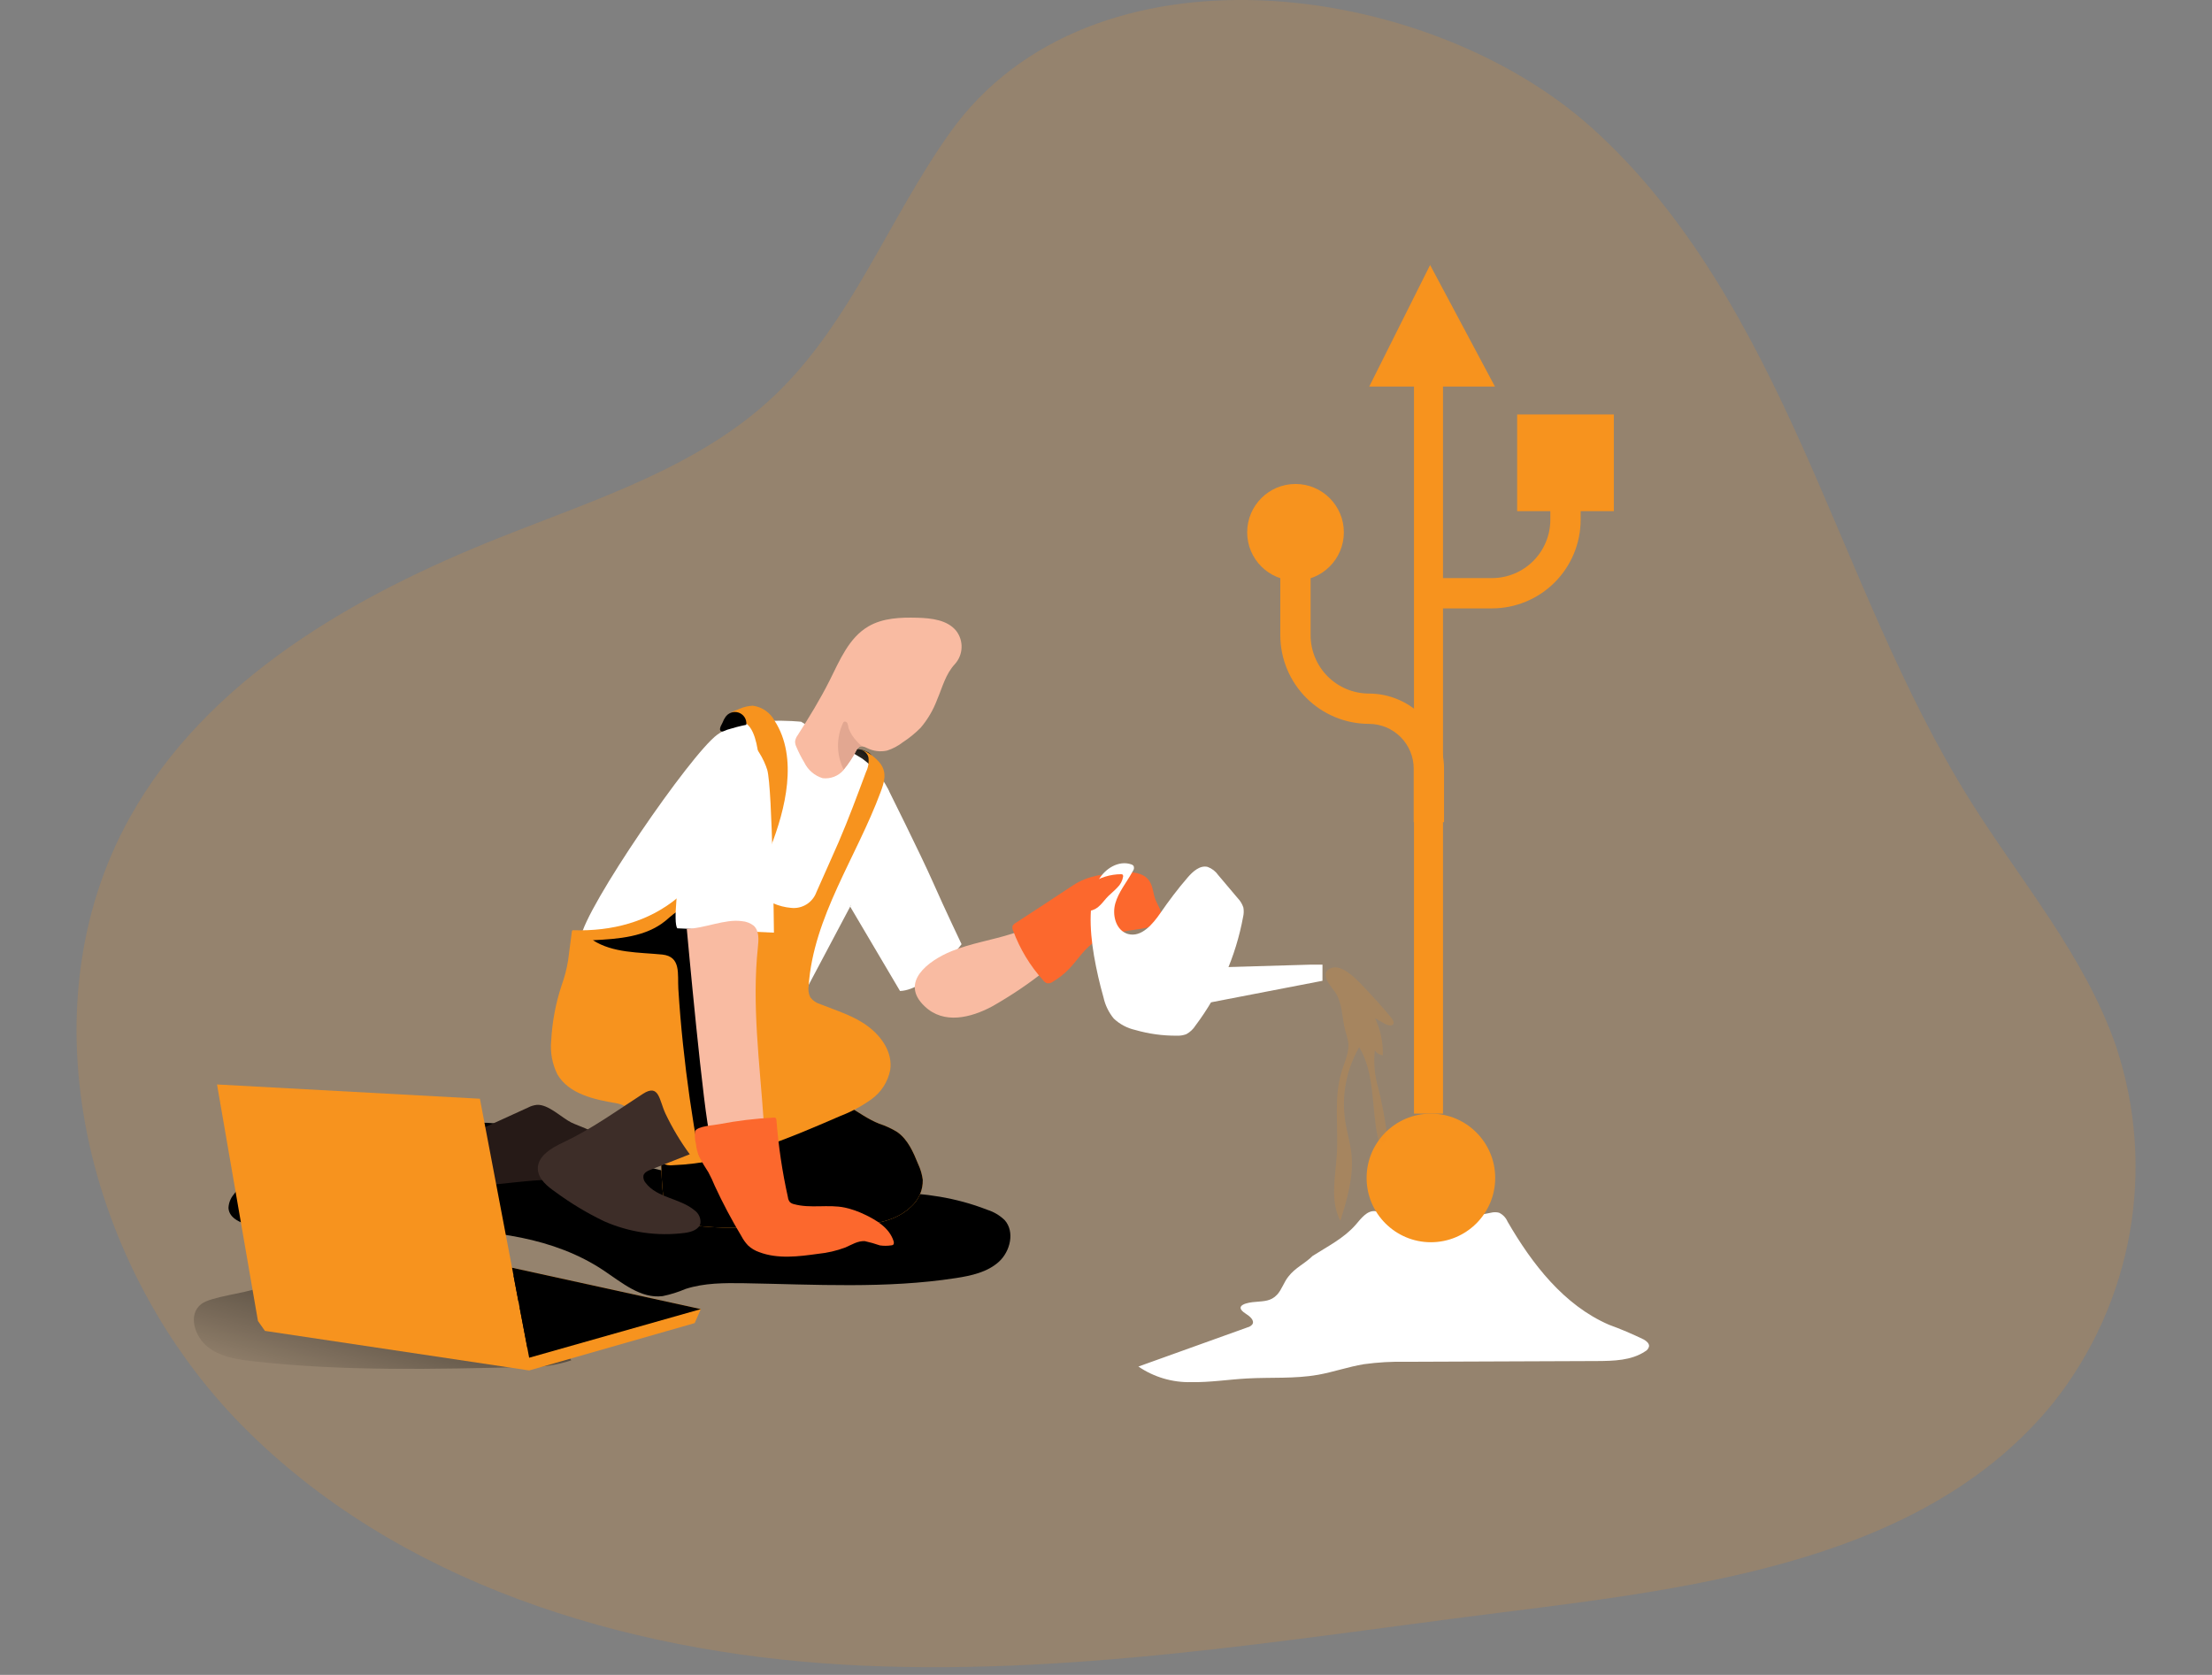 <svg width="140" height="106" viewBox="0 0 140 106" fill="none" xmlns="http://www.w3.org/2000/svg">
<rect x="0" y="0" width="140" height="106" fill="#808080" stroke="none"/>
<g clip-path="url(#clip0)">
<path opacity="0.18" d="M60.126 8.393C56.245 13.834 53.862 20.435 49.005 25.045C44.257 29.553 37.761 31.573 31.682 34C22.383 37.688 13.083 42.995 8.216 51.736C1.408 63.948 5.484 80.237 15.299 90.197C25.114 100.157 39.441 104.549 53.401 105.354C67.361 106.159 81.278 103.773 95.155 102.035C107.81 100.45 121.948 98.68 129.975 88.757C132.45 85.626 134.108 81.929 134.799 77.999C135.49 74.068 135.194 70.028 133.935 66.24C131.969 60.52 127.918 55.805 124.705 50.68C120.352 43.72 117.501 35.94 114.154 28.439C110.806 20.939 106.805 13.507 100.683 8.03C90.237 -1.302 69.023 -4.109 60.126 8.393Z" fill="#F7931E"/>
<path d="M13.145 85.242C13.95 85.881 15.02 86.04 16.046 86.156C21.741 86.795 27.493 86.653 33.22 86.519C34.216 86.552 35.209 86.409 36.154 86.095C35.977 85.652 35.469 85.456 35.016 85.308C31.616 84.19 28.209 83.102 24.795 82.043C21.966 81.147 19.144 80.444 16.293 81.532C15.419 81.869 13.359 82.061 12.746 82.526C11.857 83.2 12.336 84.604 13.145 85.242Z" fill="url(#paint0_linear)"/>
<path d="M44.355 82.852L43.967 83.737L33.492 86.733L16.768 84.23L16.326 83.603L44.355 82.852Z" fill="#F7931E"/>
<path d="M83.077 79.486C84.031 78.877 85.072 78.358 85.812 77.502C86.149 77.11 86.516 76.606 87.031 76.65C87.214 76.68 87.391 76.741 87.553 76.831C89.653 77.792 92.094 77.194 94.365 76.751C94.532 76.708 94.708 76.708 94.876 76.751C95.117 76.865 95.308 77.064 95.413 77.31C96.969 79.998 98.982 82.605 101.829 83.839C102.579 84.113 103.315 84.425 104.034 84.774C104.205 84.872 104.397 85.025 104.368 85.217C104.351 85.284 104.319 85.346 104.276 85.4C104.233 85.454 104.179 85.498 104.118 85.529C103.243 86.109 102.13 86.131 101.082 86.138L89 86.185C88.104 86.165 87.208 86.216 86.32 86.338C85.337 86.501 84.39 86.835 83.418 87.009C81.942 87.27 80.426 87.157 78.928 87.241C77.749 87.306 76.574 87.495 75.392 87.473C74.202 87.502 73.034 87.157 72.051 86.486L78.968 84.002C79.088 83.974 79.195 83.904 79.269 83.806C79.41 83.556 79.095 83.302 78.852 83.146C77.989 82.598 79.022 82.42 79.461 82.395C80.012 82.344 80.437 82.355 80.825 81.942C81.122 81.63 81.264 81.129 81.55 80.785C81.975 80.23 82.599 79.965 83.077 79.486Z" fill="white"/>
<path d="M83.077 79.486C84.031 78.877 85.072 78.358 85.812 77.502C86.149 77.11 86.516 76.606 87.031 76.65C87.214 76.68 87.391 76.741 87.553 76.831C89.653 77.792 92.094 77.194 94.365 76.751C94.532 76.708 94.708 76.708 94.876 76.751C95.117 76.865 95.308 77.064 95.413 77.31C96.969 79.998 98.982 82.605 101.829 83.839C102.579 84.113 103.315 84.425 104.034 84.774C104.205 84.872 104.397 85.025 104.368 85.217C104.351 85.284 104.319 85.346 104.276 85.4C104.233 85.454 104.179 85.498 104.118 85.529C103.243 86.109 102.13 86.131 101.082 86.138L89 86.185C88.104 86.165 87.208 86.216 86.32 86.338C85.337 86.501 84.39 86.835 83.418 87.009C81.942 87.27 80.426 87.157 78.928 87.241C77.749 87.306 76.574 87.495 75.392 87.473C74.202 87.502 73.034 87.157 72.051 86.486L78.968 84.002C79.088 83.974 79.195 83.904 79.269 83.806C79.41 83.556 79.095 83.302 78.852 83.146C77.989 82.598 79.022 82.42 79.461 82.395C80.012 82.344 80.437 82.355 80.825 81.942C81.122 81.63 81.264 81.129 81.55 80.785C81.975 80.23 82.599 79.965 83.077 79.486Z" fill="url(#paint1_linear)"/>
<path d="M62.498 76.57C62.906 76.698 63.279 76.921 63.586 77.219C64.239 77.945 63.948 79.192 63.223 79.853C62.498 80.513 61.478 80.737 60.506 80.886C56.081 81.572 51.573 81.289 47.086 81.213C45.842 81.195 44.573 81.191 43.39 81.575C42.923 81.775 42.437 81.927 41.94 82.029C40.558 82.206 39.361 81.176 38.204 80.404C35.059 78.307 31.109 77.84 27.323 77.829C23.536 77.818 19.731 78.191 16.003 77.571C15.325 77.455 14.498 77.139 14.461 76.45C14.474 76.139 14.588 75.841 14.788 75.602C15.908 74.02 17.784 73.132 19.67 72.7C21.556 72.268 23.507 72.167 25.415 71.829C27.094 71.536 28.759 71.039 30.464 71.053C32.618 71.053 34.667 71.902 36.706 72.595C41.142 74.107 45.758 75.033 50.434 75.348C54.718 75.627 58.381 74.96 62.498 76.57Z" fill="url(#paint2_linear)"/>
<path d="M55.08 48.446C55.156 48.32 55.196 48.176 55.196 48.029C55.201 47.931 55.175 47.835 55.12 47.753C55.046 47.666 54.95 47.601 54.841 47.565C54.653 47.463 54.442 47.41 54.228 47.412C54.068 47.412 53.865 47.539 53.992 47.71C54.154 47.846 54.334 47.96 54.525 48.051C54.717 48.173 54.902 48.305 55.08 48.446Z" fill="url(#paint3_linear)"/>
<path d="M33.975 69.925C33.78 69.946 33.592 70.004 33.42 70.096L26.645 73.186C26.407 73.26 26.207 73.421 26.082 73.636C26.043 73.8 26.057 73.974 26.122 74.13C26.187 74.286 26.3 74.418 26.445 74.506C26.94 74.838 27.518 75.022 28.113 75.039C31.12 75.319 34.178 74.249 37.137 74.84C38.494 75.108 38.744 72.664 37.91 71.916C37.431 71.492 36.728 71.311 36.158 71.042C35.531 70.727 34.693 69.871 33.975 69.925Z" fill="#261A17"/>
<path d="M55.65 71.119C56.046 71.248 56.426 71.423 56.781 71.641C57.46 72.112 57.804 72.921 58.116 73.686C58.262 73.997 58.359 74.329 58.403 74.669C58.41 74.992 58.348 75.311 58.218 75.606C58.089 75.902 57.897 76.165 57.656 76.378C56.52 77.466 54.79 77.553 53.22 77.578L47.667 77.673C45.995 77.763 44.319 77.667 42.669 77.386C42.536 77.371 42.411 77.319 42.306 77.237C42.181 77.092 42.11 76.907 42.106 76.715C41.908 75.411 41.823 74.092 41.852 72.772C41.844 72.563 41.901 72.356 42.016 72.181C42.188 72.016 42.412 71.916 42.651 71.898L45.766 71.304C46.421 71.2 47.064 71.031 47.685 70.799C48.885 70.306 50.224 68.888 51.617 69.084C53.009 69.28 54.344 70.611 55.65 71.119Z" fill="#F7931E"/>
<path d="M55.65 71.119C56.046 71.248 56.426 71.423 56.781 71.641C57.46 72.112 57.804 72.921 58.116 73.686C58.262 73.997 58.359 74.329 58.403 74.669C58.41 74.992 58.348 75.311 58.218 75.606C58.089 75.902 57.897 76.165 57.656 76.378C56.52 77.466 54.79 77.553 53.22 77.578L47.667 77.673C45.995 77.763 44.319 77.667 42.669 77.386C42.536 77.371 42.411 77.319 42.306 77.237C42.181 77.092 42.11 76.907 42.106 76.715C41.908 75.411 41.823 74.092 41.852 72.772C41.844 72.563 41.901 72.356 42.016 72.181C42.188 72.016 42.412 71.916 42.651 71.898L45.766 71.304C46.421 71.2 47.064 71.031 47.685 70.799C48.885 70.306 50.224 68.888 51.617 69.084C53.009 69.28 54.344 70.611 55.65 71.119Z" fill="url(#paint4_linear)"/>
<path d="M50.706 45.679C50.706 45.679 47.079 45.273 45.396 46.498C43.713 47.724 37.021 57.459 36.749 59.363C36.477 61.268 39.542 62.004 43.318 62.718C45.755 63.153 48.232 63.325 50.706 63.23L55.37 54.434C55.37 54.434 56.749 51.076 56.187 49.901C55.804 49.153 55.251 48.506 54.572 48.011L50.706 45.679Z" fill="white"/>
<path d="M54.108 48.816C54.112 49.137 54.031 49.454 53.873 49.734C52.945 51.864 51.903 53.941 50.75 55.958C50.639 56.169 50.486 56.356 50.3 56.505C50.206 56.579 50.093 56.623 49.974 56.632C49.856 56.642 49.737 56.617 49.633 56.56C49.488 56.44 49.385 56.28 49.335 56.099L48.305 53.393C47.535 54.749 46.984 56.218 46.673 57.746C46.645 57.829 46.635 57.918 46.645 58.006C46.654 58.093 46.682 58.178 46.727 58.254C46.826 58.347 46.954 58.404 47.09 58.413C48.404 58.657 49.758 58.58 51.036 58.188C51.33 58.119 51.602 57.98 51.831 57.782C52.029 57.56 52.18 57.3 52.273 57.017L55.084 50.06C55.294 49.545 55.494 48.936 55.207 48.461C55.055 48.214 54.42 47.735 54.119 47.848C53.666 47.971 54.065 48.421 54.108 48.816Z" fill="url(#paint5_linear)"/>
<path d="M37.5 58.725C39.712 58.69 41.861 57.987 43.666 56.708C44.064 56.457 44.407 56.129 44.678 55.744C45.338 54.699 45.001 53.335 44.642 52.153C44.283 50.971 43.525 52.443 43.191 52.878C42.636 53.604 42.284 54.471 41.74 55.211C41.18 55.962 40.532 56.644 39.81 57.242C39.317 57.644 38.167 58.718 37.5 58.725Z" fill="url(#paint6_linear)"/>
<path d="M56.343 67.716C56.198 68.461 55.775 69.123 55.16 69.566C54.55 70.004 53.887 70.361 53.187 70.629C49.785 72.102 46.296 73.6 42.585 73.745C42.365 73.774 42.141 73.734 41.943 73.632C41.74 73.463 41.598 73.231 41.541 72.972C41.232 72.102 40.732 70.981 40.01 70.332C39.736 70.071 39.392 69.894 39.02 69.824C37.602 69.588 35.998 69.236 35.277 67.992C34.951 67.335 34.815 66.6 34.885 65.87C34.947 64.677 35.169 63.497 35.545 62.363C35.73 61.852 35.868 61.325 35.955 60.789C36.035 60.183 36.111 59.574 36.191 58.975C36.19 58.956 36.194 58.937 36.203 58.919C36.211 58.901 36.223 58.886 36.238 58.874C36.265 58.865 36.294 58.865 36.321 58.874C38.712 58.943 41.036 58.355 42.904 56.803C43.615 56.188 44.275 55.517 44.877 54.797C45.862 53.778 46.707 52.633 47.391 51.391C47.863 50.477 48.093 49.456 48.058 48.428C48.015 47.703 47.87 46.331 47.289 45.838C47.09 45.673 46.85 45.566 46.595 45.527C46.339 45.488 46.078 45.519 45.839 45.617C45.958 45.203 46.412 45.004 46.818 44.855C47.082 44.74 47.364 44.675 47.652 44.663C47.942 44.703 48.218 44.81 48.457 44.977C48.697 45.145 48.893 45.366 49.03 45.624C50.532 47.949 49.705 51.239 48.769 53.622C48.377 54.608 47.873 55.609 47.957 56.669C47.957 56.795 48.798 57.111 48.922 57.162C49.288 57.325 49.679 57.426 50.079 57.459C50.419 57.495 50.761 57.416 51.051 57.233C51.34 57.051 51.56 56.777 51.675 56.455L52.44 54.735C52.657 54.249 52.871 53.763 53.082 53.285C53.706 51.834 54.261 50.332 54.816 48.845C54.956 48.558 55.006 48.236 54.961 47.92C54.888 47.615 54.533 47.358 54.253 47.499C54.667 47.289 55.497 48.022 55.704 48.305C56.154 48.9 55.972 49.498 55.726 50.151C54.203 54.253 51.482 58.025 51.181 62.388C51.139 62.635 51.174 62.888 51.283 63.114C51.445 63.33 51.675 63.487 51.936 63.56C52.962 63.97 54.039 64.285 54.932 64.953C55.824 65.62 56.502 66.625 56.343 67.716Z" fill="#F7931E"/>
<path d="M41.221 69.026L41.896 68.601C41.114 68.876 40.466 69.437 40.083 70.172L40.003 70.332C39.728 70.071 39.385 69.894 39.013 69.824C37.594 69.588 35.991 69.236 35.27 67.992C34.946 67.334 34.813 66.6 34.885 65.87C34.947 64.677 35.169 63.497 35.545 62.363C35.73 61.852 35.868 61.325 35.955 60.789C36.035 60.183 36.111 59.574 36.191 58.975C36.19 58.957 36.194 58.939 36.201 58.922C36.208 58.905 36.218 58.89 36.231 58.877L37.384 59.062C37.503 59.215 37.588 59.39 37.633 59.578C37.678 59.766 37.682 59.961 37.645 60.151C37.496 61.522 36.557 62.755 36.626 64.14C36.623 64.319 36.671 64.495 36.764 64.648C36.921 64.821 37.129 64.94 37.359 64.985C40.598 65.965 44.098 65.867 47.391 65.094C45.384 66.475 43.328 67.785 41.221 69.026Z" fill="url(#paint7_linear)"/>
<path d="M46.578 72.529C46.619 72.622 46.636 72.723 46.628 72.824C46.62 72.925 46.587 73.022 46.531 73.106C46.43 73.192 46.302 73.241 46.169 73.244C45.639 73.309 45.105 73.32 44.573 73.277C44.48 73.277 44.389 73.246 44.315 73.19C44.254 73.121 44.217 73.035 44.21 72.943C43.797 70.675 43.469 68.389 43.227 66.084C43.104 64.919 43.006 63.753 42.933 62.588C42.875 61.645 43.122 60.546 41.921 60.412C40.416 60.267 38.799 60.321 37.526 59.505C39.139 59.425 40.873 59.298 42.121 58.275C42.462 57.996 42.781 57.644 43.209 57.572C43.548 57.531 43.889 57.624 44.159 57.833C45.364 58.696 45.287 60.169 45.414 61.5C45.639 63.843 45.679 66.215 45.918 68.543C46.038 69.887 46.258 71.219 46.578 72.529Z" fill="url(#paint8_linear)"/>
<path d="M90.563 78.619C92.811 78.619 94.633 76.797 94.633 74.55C94.633 72.302 92.811 70.48 90.563 70.48C88.316 70.48 86.494 72.302 86.494 74.55C86.494 76.797 88.316 78.619 90.563 78.619Z" fill="#F7931E"/>
<path d="M91.329 23.663H89.493V70.48H91.329V23.663Z" fill="#F7931E"/>
<path d="M86.661 24.464H94.615L90.513 16.771L86.661 24.464Z" fill="#F7931E"/>
<path d="M94.433 38.504H90.639V36.586H94.433C95.411 36.585 96.349 36.196 97.041 35.504C97.732 34.813 98.121 33.875 98.122 32.897V29.93H100.041V32.897C100.039 34.384 99.447 35.809 98.396 36.86C97.345 37.911 95.92 38.502 94.433 38.504Z" fill="#F7931E"/>
<path d="M102.141 26.231H96.022V32.349H102.141V26.231Z" fill="#F7931E"/>
<path d="M91.394 52.037H89.475V48.649C89.475 47.898 89.177 47.177 88.646 46.645C88.115 46.113 87.394 45.814 86.643 45.813C85.156 45.811 83.73 45.22 82.678 44.169C81.627 43.117 81.034 41.692 81.032 40.206V32.349H82.95V40.206C82.952 41.184 83.342 42.121 84.034 42.813C84.726 43.504 85.664 43.893 86.643 43.894C87.903 43.896 89.111 44.398 90.001 45.289C90.892 46.181 91.393 47.389 91.394 48.649V52.037Z" fill="#F7931E"/>
<path d="M78.935 33.69C78.935 35.379 80.305 36.749 81.995 36.749C83.684 36.749 85.054 35.379 85.054 33.69C85.054 32 83.684 30.63 81.995 30.63C80.305 30.63 78.935 32 78.935 33.69Z" fill="#F7931E"/>
<path d="M60.441 42.023C59.839 42.672 59.658 43.473 59.313 44.275C59.071 44.926 58.717 45.53 58.268 46.059C57.926 46.404 57.548 46.712 57.14 46.977C56.841 47.209 56.504 47.387 56.143 47.503C55.715 47.598 55.268 47.541 54.877 47.343C54.783 47.29 54.68 47.254 54.572 47.238C54.53 47.227 54.485 47.227 54.442 47.238C54.337 47.291 54.252 47.378 54.203 47.485C53.979 47.921 53.709 48.332 53.397 48.711V48.729C53.235 48.918 53.029 49.065 52.797 49.156C52.565 49.247 52.314 49.28 52.066 49.251C51.815 49.174 51.582 49.046 51.382 48.875C51.183 48.704 51.02 48.494 50.906 48.258C50.716 47.945 50.55 47.619 50.409 47.282C50.351 47.17 50.321 47.045 50.322 46.919C50.344 46.778 50.4 46.645 50.485 46.531C51.21 45.396 51.91 44.261 52.509 43.064C53.147 41.791 53.727 40.365 54.957 39.647C55.875 39.106 56.999 39.067 58.065 39.096C58.958 39.121 59.959 39.233 60.521 39.926C60.754 40.23 60.874 40.606 60.859 40.989C60.844 41.372 60.697 41.737 60.441 42.023Z" fill="#F9BBA2"/>
<path d="M54.572 47.238C54.53 47.228 54.485 47.228 54.442 47.238C54.337 47.291 54.252 47.378 54.203 47.485C53.979 47.921 53.709 48.332 53.397 48.711C53.17 48.255 53.047 47.753 53.039 47.244C53.031 46.734 53.137 46.229 53.35 45.766C53.419 45.617 53.553 45.65 53.63 45.766C53.669 45.872 53.696 45.983 53.709 46.096C53.829 46.408 54.011 46.692 54.246 46.93C54.308 47.011 54.382 47.083 54.464 47.144L54.572 47.238Z" fill="#E2A791"/>
<path d="M43.953 49.284C43.953 49.284 42.339 57.989 42.864 58.751L48.983 59.026C48.983 59.026 48.896 49.861 48.559 48.722C48.221 47.583 46.281 44.036 43.953 49.284Z" fill="white"/>
<path d="M56.187 49.901C56.187 49.901 58.279 54.093 59.045 55.827C59.81 57.561 60.858 59.755 60.858 59.755C60.858 59.755 58.751 62.657 56.963 62.718L53.814 57.387L56.187 49.901Z" fill="white"/>
<path d="M55.726 55.098C55.546 53.827 55.591 52.534 55.86 51.279C55.222 54.779 52.273 57.506 51.577 60.996C52.418 59.842 53.053 58.598 53.804 57.387C54.892 59.2 55.555 60.651 56.705 62.04C57.188 62.628 57.978 62.338 58.308 61.699C58.638 61.061 58.152 60.397 57.793 59.831C56.858 58.373 56.009 56.825 55.726 55.098Z" fill="url(#paint9_linear)"/>
<path d="M43.467 58.779C43.467 58.779 44.555 70.785 44.954 71.96C45.054 72.315 45.258 72.632 45.539 72.87C45.82 73.109 46.165 73.26 46.531 73.302C46.911 73.317 47.285 73.207 47.597 72.991C47.909 72.774 48.142 72.462 48.261 72.102C48.357 71.708 48.38 71.3 48.33 70.897C48.08 67.249 47.58 63.585 47.968 59.947C48.019 59.472 48.058 58.921 47.71 58.591C47.49 58.418 47.224 58.316 46.945 58.297C45.882 58.145 44.536 58.779 43.467 58.779Z" fill="#F9BBA2"/>
<path d="M48.958 70.731C48.982 70.726 49.007 70.726 49.032 70.731C49.056 70.736 49.079 70.746 49.099 70.76C49.13 70.799 49.146 70.848 49.143 70.897C49.268 72.536 49.511 74.164 49.868 75.768C49.879 75.885 49.924 75.995 49.999 76.084C50.069 76.145 50.154 76.188 50.245 76.207C51.283 76.498 52.422 76.207 53.466 76.425C53.898 76.52 54.317 76.666 54.714 76.86C55.49 77.223 56.292 77.723 56.553 78.54C56.578 78.623 56.593 78.728 56.524 78.782C56.485 78.808 56.439 78.82 56.393 78.819C56.159 78.853 55.92 78.853 55.686 78.819C55.375 78.71 55.058 78.62 54.736 78.55C54.297 78.521 53.901 78.779 53.499 78.953C52.946 79.16 52.368 79.294 51.78 79.352C50.532 79.526 49.219 79.693 48.044 79.243C47.784 79.153 47.545 79.01 47.344 78.822C47.175 78.643 47.033 78.442 46.919 78.224C46.303 77.198 45.742 76.14 45.24 75.054C45.121 74.759 44.985 74.471 44.834 74.191C44.622 73.871 44.427 73.541 44.25 73.201C44.141 72.938 44.072 72.66 44.043 72.377C43.976 72.118 43.96 71.848 43.996 71.583C44.159 71.264 45.178 71.22 45.498 71.151C46.64 70.931 47.796 70.791 48.958 70.731Z" fill="#FC682D"/>
<path d="M62.773 63.705C63.971 63.029 65.114 62.259 66.19 61.402L68.638 59.556C68.868 59.413 69.055 59.212 69.178 58.972C69.367 58.507 69.066 58 68.776 57.59C68.638 57.39 68.46 57.173 68.221 57.173C68.081 57.182 67.947 57.23 67.833 57.31C66.645 58.041 65.38 58.638 64.061 59.091C62.795 59.498 61.457 59.694 60.223 60.198C58.74 60.803 56.912 62.178 58.53 63.694C59.741 64.847 61.446 64.409 62.773 63.705Z" fill="#F9BBA2"/>
<path d="M64.264 58.424C64.19 58.462 64.13 58.522 64.09 58.594C64.062 58.694 64.072 58.8 64.119 58.892C64.549 60.061 65.201 61.136 66.037 62.058C66.097 62.136 66.177 62.195 66.27 62.229C66.333 62.238 66.398 62.234 66.46 62.218C66.523 62.202 66.581 62.173 66.632 62.135C67.017 61.907 67.369 61.628 67.677 61.304C68.167 60.792 68.547 60.169 69.106 59.737C69.987 59.055 71.159 58.946 72.258 58.776C72.784 58.696 73.426 58.475 73.484 57.945C73.52 57.601 73.273 57.296 73.143 56.97C72.98 56.571 72.983 56.099 72.737 55.744C72.374 55.221 71.648 55.16 70.999 55.214C69.886 55.305 68.874 55.406 67.931 56.019C66.719 56.817 65.501 57.623 64.264 58.424Z" fill="#FC682D"/>
<path d="M43.655 73.052L41.163 74.035C40.986 74.104 40.801 74.194 40.728 74.376C40.711 74.462 40.715 74.552 40.739 74.637C40.763 74.722 40.806 74.8 40.866 74.865C41.591 75.823 43.042 75.826 43.967 76.606C44.094 76.698 44.195 76.822 44.259 76.965C44.323 77.109 44.347 77.266 44.33 77.422C44.239 77.821 43.753 77.974 43.343 78.028C41.599 78.255 39.826 77.998 38.218 77.284C37.145 76.767 36.123 76.152 35.164 75.446C34.642 75.083 34.076 74.63 34.04 73.995C34.007 73.164 34.907 72.649 35.661 72.294C37.475 71.438 39.023 70.302 40.696 69.225C41.722 68.565 41.715 69.617 42.117 70.477C42.547 71.382 43.062 72.244 43.655 73.052Z" fill="#3D2D28"/>
<path d="M45.741 45.711C45.78 45.604 45.833 45.502 45.897 45.407C45.983 45.266 46.115 45.159 46.271 45.103C46.426 45.048 46.596 45.047 46.752 45.101C46.908 45.156 47.041 45.261 47.129 45.401C47.217 45.541 47.254 45.707 47.235 45.871C46.827 45.954 46.424 46.059 46.027 46.183C45.9 46.226 45.665 46.382 45.588 46.23C45.512 46.078 45.701 45.816 45.741 45.711Z" fill="url(#paint10_linear)"/>
<path d="M78.678 58.025C78.218 60.525 77.184 62.884 75.656 64.916C75.513 65.141 75.314 65.326 75.08 65.453C74.883 65.526 74.673 65.558 74.463 65.547C73.58 65.552 72.7 65.43 71.852 65.185C71.34 65.071 70.868 64.82 70.488 64.459C70.171 64.071 69.949 63.614 69.842 63.125C69.595 62.256 69.394 61.374 69.24 60.484C68.95 58.779 68.877 56.915 69.527 55.7C69.926 54.975 70.807 54.431 71.594 54.703C71.655 54.718 71.709 54.754 71.746 54.804C71.768 54.855 71.776 54.911 71.769 54.966C71.762 55.02 71.74 55.072 71.707 55.116C71.688 55.152 71.667 55.189 71.645 55.225C71.282 55.874 70.793 56.458 70.589 57.173C70.386 57.887 70.608 58.772 71.246 59.055C71.296 59.08 71.348 59.099 71.402 59.113C72.247 59.338 72.958 58.489 73.455 57.767C73.952 57.046 74.543 56.255 75.163 55.541C75.493 55.156 75.947 54.743 76.436 54.866C76.708 54.967 76.943 55.149 77.107 55.388L78.333 56.839C78.499 57.009 78.623 57.215 78.696 57.441C78.729 57.635 78.723 57.834 78.678 58.025Z" fill="white"/>
<path d="M78.678 58.025C78.218 60.525 77.184 62.884 75.656 64.916C75.513 65.141 75.314 65.326 75.08 65.453C74.883 65.526 74.673 65.558 74.463 65.547C73.58 65.552 72.7 65.43 71.852 65.185C71.34 65.071 70.868 64.82 70.488 64.459C70.171 64.072 69.949 63.614 69.842 63.125C69.595 62.256 69.394 61.374 69.24 60.484C70.205 62.642 71.881 64.18 73.498 64.111C75.116 64.042 77.107 55.417 77.107 55.417L78.333 56.868C78.499 57.038 78.624 57.244 78.696 57.47C78.725 57.655 78.719 57.843 78.678 58.025Z" fill="url(#paint11_linear)"/>
<path d="M70.589 57.191C70.39 57.887 70.608 58.79 71.246 59.073C71.079 59.251 70.832 59.215 70.473 58.794C70.275 58.525 70.15 58.209 70.111 57.876C69.979 57.322 69.97 56.745 70.085 56.186C70.146 55.907 70.275 55.647 70.461 55.429C70.646 55.212 70.882 55.043 71.148 54.938C71.322 54.88 71.565 54.891 71.627 55.065C71.636 55.115 71.636 55.165 71.627 55.214V55.243C71.286 55.892 70.793 56.476 70.589 57.191Z" fill="url(#paint12_linear)"/>
<path d="M70.956 55.327C70.987 55.326 71.019 55.333 71.046 55.348C71.062 55.366 71.074 55.386 71.08 55.409C71.087 55.432 71.087 55.456 71.083 55.479C71.041 55.742 70.913 55.984 70.72 56.168C70.542 56.36 70.335 56.531 70.15 56.708C69.966 56.886 69.817 57.107 69.628 57.289C69.449 57.483 69.208 57.611 68.946 57.651C68.909 57.664 68.868 57.664 68.83 57.651C68.809 57.636 68.791 57.617 68.777 57.594C68.763 57.572 68.754 57.547 68.751 57.521C68.616 57.017 68.537 56.219 69.037 55.918C69.605 55.536 70.272 55.331 70.956 55.327Z" fill="#FC682D"/>
<path d="M77.089 61.221L82.976 61.05H83.701V62.073L75.87 63.585C75.87 63.585 75.352 61.583 77.089 61.221Z" fill="white"/>
<path d="M75.954 62.084C76.033 62.231 76.146 62.356 76.285 62.449C76.423 62.542 76.582 62.599 76.748 62.617C77.31 62.668 83.69 61.529 83.69 61.529V62.073L75.87 63.585C75.81 63.084 75.838 62.575 75.954 62.084Z" fill="url(#paint13_linear)"/>
<path opacity="0.18" d="M86.066 62.2C86.762 62.925 87.433 63.651 88.068 64.427C88.159 64.539 88.257 64.699 88.177 64.822C88.097 64.945 87.854 64.898 87.698 64.822L87.027 64.438C87.376 65.172 87.545 65.979 87.52 66.792C87.418 66.778 87.32 66.744 87.233 66.69C87.145 66.636 87.07 66.565 87.013 66.48C86.928 67.277 87.001 68.083 87.23 68.852C87.469 69.808 87.653 70.776 87.781 71.753C87.811 71.996 87.745 72.341 87.499 72.33C87.314 72.33 87.223 72.098 87.187 71.916C86.802 70.02 87.016 67.927 86.026 66.273C85.203 67.698 84.892 69.362 85.145 70.988C85.253 71.666 85.46 72.326 85.533 73.008C85.692 74.459 85.261 75.885 84.833 77.27C84.165 76.001 84.524 74.47 84.612 73.037C84.72 71.282 84.394 69.465 84.923 67.785C85.112 67.183 85.409 66.585 85.333 65.972C85.289 65.726 85.227 65.484 85.148 65.246C84.923 64.394 84.981 63.433 84.456 62.726C84.173 62.363 83.451 61.518 84.285 61.257C84.894 61.05 85.696 61.826 86.066 62.2Z" fill="#F7931E"/>
<path d="M16.326 83.603L13.736 68.634L30.373 69.537L33.492 85.928L16.326 83.603Z" fill="#F7931E"/>
<path d="M33.492 85.928L44.355 82.852L32.408 80.233L33.492 85.928Z" fill="#F7931E"/>
<path d="M33.492 85.928L44.355 82.852L32.408 80.233L33.492 85.928Z" fill="url(#paint14_linear)"/>
<path d="M32.886 82.743L36.883 83.668L33.373 85.293L32.886 82.743Z" fill="url(#paint15_linear)"/>
<path d="M32.81 82.359L34.551 82.743L36.441 81.644L32.498 80.716L32.81 82.359Z" fill="url(#paint16_linear)"/>
</g>
<defs>
<linearGradient id="paint0_linear" x1="26.637" y1="76.36" x2="22.858" y2="89.33" gradientUnits="userSpaceOnUse">
<stop offset="0.01"/>
<stop offset="0.13" stop-opacity="0.69"/>
<stop offset="1" stop-opacity="0"/>
</linearGradient>
<linearGradient id="paint1_linear" x1="7946.09" y1="3264.45" x2="7900.28" y2="2338.38" gradientUnits="userSpaceOnUse">
<stop offset="0.01"/>
<stop offset="0.13" stop-opacity="0.69"/>
<stop offset="1" stop-opacity="0"/>
</linearGradient>
<linearGradient id="paint2_linear" x1="6524.12" y1="1461.6" x2="6414.95" y2="2956.18" gradientUnits="userSpaceOnUse">
<stop offset="0.01"/>
<stop offset="0.13" stop-opacity="0.69"/>
<stop offset="1" stop-opacity="0"/>
</linearGradient>
<linearGradient id="paint3_linear" x1="235.217" y1="187.869" x2="228.138" y2="196.9" gradientUnits="userSpaceOnUse">
<stop offset="0.01"/>
<stop offset="0.13" stop-opacity="0.69"/>
<stop offset="1" stop-opacity="0"/>
</linearGradient>
<linearGradient id="paint4_linear" x1="2210.74" y1="1659.35" x2="2210.74" y2="2099.64" gradientUnits="userSpaceOnUse">
<stop offset="0.01"/>
<stop offset="0.13" stop-opacity="0.69"/>
<stop offset="1" stop-opacity="0"/>
</linearGradient>
<linearGradient id="paint5_linear" x1="1322.29" y1="1856.96" x2="1131.33" y2="1674.61" gradientUnits="userSpaceOnUse">
<stop offset="0.01"/>
<stop offset="0.13" stop-opacity="0.69"/>
<stop offset="1" stop-opacity="0"/>
</linearGradient>
<linearGradient id="paint6_linear" x1="988.032" y1="1215.68" x2="820.204" y2="1150.47" gradientUnits="userSpaceOnUse">
<stop offset="0.01"/>
<stop offset="0.13" stop-opacity="0.69"/>
<stop offset="1" stop-opacity="0"/>
</linearGradient>
<linearGradient id="paint7_linear" x1="975.99" y1="2368.37" x2="1404.41" y2="2018.81" gradientUnits="userSpaceOnUse">
<stop offset="0.01"/>
<stop offset="0.13" stop-opacity="0.69"/>
<stop offset="1" stop-opacity="0"/>
</linearGradient>
<linearGradient id="paint8_linear" x1="913.771" y1="2995.07" x2="1142.57" y2="2995.07" gradientUnits="userSpaceOnUse">
<stop offset="0.01"/>
<stop offset="0.13" stop-opacity="0.69"/>
<stop offset="1" stop-opacity="0"/>
</linearGradient>
<linearGradient id="paint9_linear" x1="937.206" y1="2315.93" x2="1221.88" y2="1956.36" gradientUnits="userSpaceOnUse">
<stop offset="0.01"/>
<stop offset="0.13" stop-opacity="0.69"/>
<stop offset="1" stop-opacity="0"/>
</linearGradient>
<linearGradient id="paint10_linear" x1="243.991" y1="203.546" x2="252.069" y2="229.223" gradientUnits="userSpaceOnUse">
<stop offset="0.01"/>
<stop offset="0.13" stop-opacity="0.69"/>
<stop offset="1" stop-opacity="0"/>
</linearGradient>
<linearGradient id="paint11_linear" x1="2318.02" y1="2155.03" x2="1799.09" y2="1733.13" gradientUnits="userSpaceOnUse">
<stop offset="0.01"/>
<stop offset="0.13" stop-opacity="0.69"/>
<stop offset="1" stop-opacity="0"/>
</linearGradient>
<linearGradient id="paint12_linear" x1="399.032" y1="731.983" x2="358.875" y2="737.631" gradientUnits="userSpaceOnUse">
<stop offset="0.01"/>
<stop offset="0.13" stop-opacity="0.69"/>
<stop offset="1" stop-opacity="0"/>
</linearGradient>
<linearGradient id="paint13_linear" x1="1755.43" y1="464.295" x2="1754.52" y2="413.114" gradientUnits="userSpaceOnUse">
<stop offset="0.01"/>
<stop offset="0.13" stop-opacity="0.69"/>
<stop offset="1" stop-opacity="0"/>
</linearGradient>
<linearGradient id="paint14_linear" x1="1207.08" y1="1320.65" x2="1100.18" y2="1588.69" gradientUnits="userSpaceOnUse">
<stop offset="0.01"/>
<stop offset="0.13" stop-opacity="0.69"/>
<stop offset="1" stop-opacity="0"/>
</linearGradient>
<linearGradient id="paint15_linear" x1="341.932" y1="673.407" x2="385.979" y2="673.407" gradientUnits="userSpaceOnUse">
<stop offset="0.01"/>
<stop offset="0.13" stop-opacity="0.69"/>
<stop offset="1" stop-opacity="0"/>
</linearGradient>
<linearGradient id="paint16_linear" x1="333.119" y1="537.59" x2="375.975" y2="537.59" gradientUnits="userSpaceOnUse">
<stop offset="0.01"/>
<stop offset="0.13" stop-opacity="0.69"/>
<stop offset="1" stop-opacity="0"/>
</linearGradient>
<clipPath id="clip0">
<rect width="140" height="105.517" fill="white"/>
</clipPath>
</defs>
</svg>

